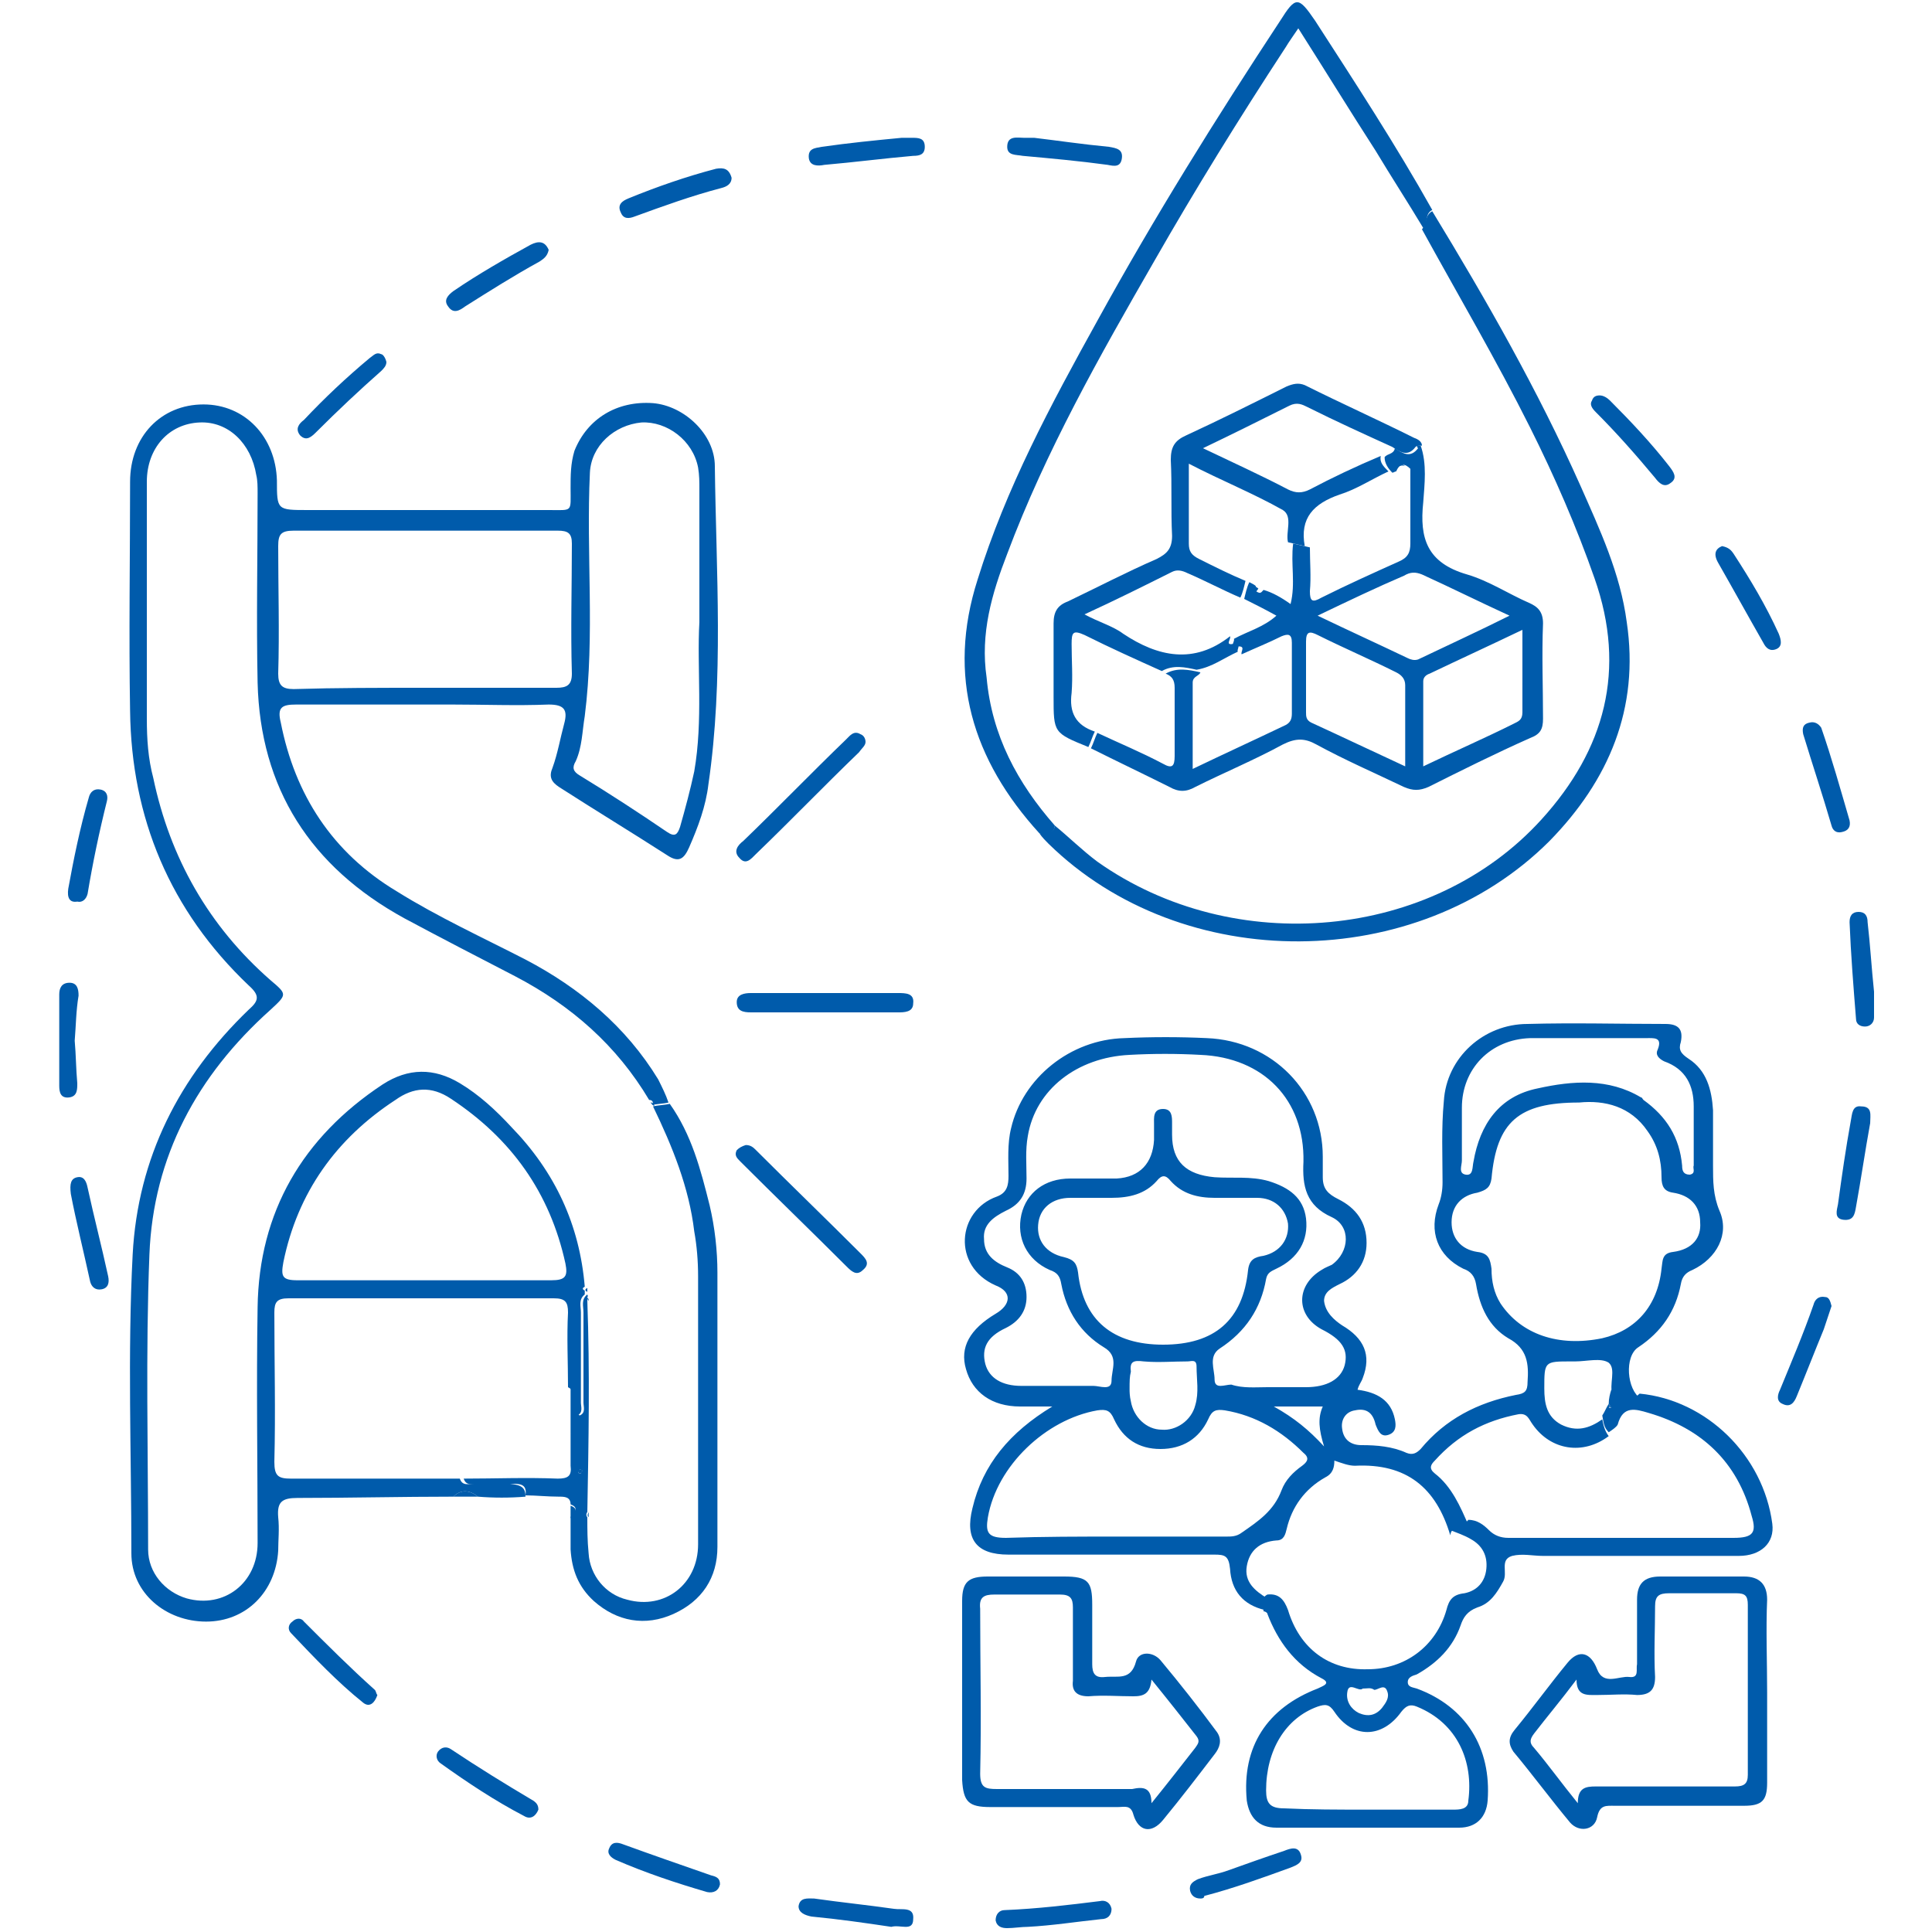 <?xml version="1.0" encoding="utf-8"?>
<!-- Generator: Adobe Illustrator 24.3.0, SVG Export Plug-In . SVG Version: 6.00 Build 0)  -->
<svg version="1.1" id="Layer_1" xmlns="http://www.w3.org/2000/svg" xmlns:xlink="http://www.w3.org/1999/xlink" x="0px" y="0px"
	 viewBox="0 0 150 150" style="enable-background:new 0 0 150 150;" xml:space="preserve">
<style type="text/css">
	.st0{fill:#005BAB;}
</style>
<g>
	<path class="st0" d="M40.8,116.2c-1.2,0.1-2.5,0.1-3.7,0c-0.6-0.5-1.3-0.6-1.9,0c-4,0-8.1,0.1-12.1,0.1c-1.2,0-1.6,0.3-1.5,1.5
		c0.1,0.9,0,1.8,0,2.6c-0.2,3.2-2.5,5.5-5.6,5.5c-3.1,0-5.8-2.2-5.8-5.3c0-7.7-0.3-15.5,0.1-23.2c0.4-7.5,3.6-13.8,9-19
		c0.8-0.7,0.9-1.1,0-1.9c-6.1-5.8-9.1-13-9.2-21.3c-0.1-5.9,0-11.9,0-17.8c0-3.5,2.4-6,5.7-6c3.2,0,5.6,2.5,5.7,5.9
		c0,2.3,0,2.3,2.4,2.3c6.2,0,12.5,0,18.7,0c1.9,0,1.7,0.2,1.7-1.7c0-1,0-1.9,0.3-2.9c1-2.5,3.3-3.9,6.1-3.7c2.4,0.2,4.8,2.4,4.8,4.9
		c0.1,8.2,0.7,16.5-0.5,24.7c-0.2,1.7-0.8,3.3-1.5,4.9c-0.4,0.9-0.8,1.2-1.7,0.6c-2.8-1.8-5.6-3.5-8.4-5.3c-0.6-0.4-0.8-0.8-0.5-1.5
		c0.4-1.1,0.6-2.3,0.9-3.4c0.3-1.1,0-1.5-1.2-1.5c-2.5,0.1-5,0-7.5,0c-4,0-8.1,0-12.1,0c-1.1,0-1.5,0.2-1.2,1.4
		c1.1,5.6,4,10.1,9,13.1c3.2,2,6.7,3.6,10,5.3c4.2,2.2,7.8,5.2,10.3,9.3c0.3,0.6,0.6,1.2,0.8,1.8c-0.4,0.1-0.9,0.1-1.3,0.2
		c0,0,0.1-0.1,0.1-0.1c0-0.2-0.1-0.3-0.3-0.3c-2.5-4.2-6-7.3-10.4-9.6c-2.9-1.5-5.8-3-8.6-4.5c-7.3-4-11.2-10.1-11.4-18.3
		c-0.1-4.9,0-9.8,0-14.7c0-0.5,0-1-0.1-1.4c-0.4-2.5-2.2-4.2-4.4-4.1c-2.4,0.1-4.1,2-4.1,4.6c0,6.1,0,12.3,0,18.4
		c0,1.6,0.1,3.1,0.5,4.6c1.3,6.2,4.3,11.5,9.1,15.7c1.3,1.1,1.3,1.1,0,2.3c-5.7,5.1-9.1,11.4-9.4,19c-0.3,7.6-0.1,15.3-0.1,22.9
		c0,1.8,1.3,3.3,3,3.8c2.9,0.8,5.5-1.2,5.5-4.3c0-6.1-0.1-12.2,0-18.3c0.1-7.4,3.5-13.2,9.7-17.3c2-1.3,4-1.3,6-0.1
		c1.5,0.9,2.8,2.1,4,3.4c3.4,3.5,5.3,7.6,5.7,12.4c-0.2,0.1-0.2,0.2,0,0.3c0,0.1,0,0.2,0,0.3c-0.5,0.4-0.3,0.9-0.3,1.4
		c0,2.3,0,4.6,0,7c0,0.3,0.2,0.8-0.3,1c-0.7-0.6,0.3-1.7-0.7-2.2c0-1.9-0.1-3.9,0-5.8c0-0.8-0.2-1.1-1.1-1.1c-6.9,0-13.7,0-20.6,0
		c-0.9,0-1.1,0.3-1.1,1.1c0,3.9,0.1,7.7,0,11.6c0,1.1,0.3,1.3,1.3,1.3c4.4,0,8.7,0,13.1,0c0.2,0.6,0.7,0.4,1.1,0.4
		c0.9,0,1.8,0,2.8,0C40.5,115.3,40.8,115.5,40.8,116.2z M32.9,53.4C32.9,53.4,32.9,53.4,32.9,53.4c3.4,0,6.8,0,10.3,0
		c0.8,0,1.2-0.2,1.2-1.1c-0.1-3.4,0-6.8,0-10.1c0-0.8-0.3-1-1.1-1c-6.8,0-13.7,0-20.5,0c-1,0-1.2,0.3-1.2,1.2c0,3.3,0.1,6.6,0,9.9
		c0,0.9,0.3,1.2,1.2,1.2C26.1,53.4,29.5,53.4,32.9,53.4z M54.3,48.3c0-3.9,0-7.1,0-10.3c0-0.6,0-1.1-0.1-1.7
		c-0.4-2.1-2.4-3.6-4.4-3.5c-2.1,0.2-3.9,1.8-4,3.9c-0.3,6.3,0.4,12.6-0.4,18.9c-0.2,1.2-0.2,2.4-0.7,3.5c-0.3,0.5-0.2,0.8,0.3,1.1
		c2.3,1.4,4.6,2.9,6.8,4.4c0.6,0.4,0.8,0.2,1-0.4c0.4-1.4,0.8-2.9,1.1-4.3C54.6,55.9,54.1,51.8,54.3,48.3z M32.8,99.4
		c3.3,0,6.7,0,10,0c1.1,0,1.3-0.3,1.1-1.3c-1.2-5.5-4.2-9.7-8.9-12.8c-1.5-1-2.9-0.9-4.3,0.1c-4.6,3-7.6,7.2-8.7,12.6
		c-0.2,1.1-0.1,1.4,1.1,1.4C26.3,99.4,29.6,99.4,32.8,99.4z"/>
	<path class="st0" d="M98.2,125c-1.7-0.4-2.6-1.5-2.7-3.2c-0.1-1-0.4-1.1-1.2-1.1c-5.3,0-10.7,0-16,0c-2.5,0-3.4-1.2-2.8-3.6
		c0.8-3.4,2.9-5.9,6.2-7.9c-1.1,0-1.8,0-2.5,0c-2.2,0-3.7-1.1-4.2-2.9c-0.5-1.7,0.3-3.1,2.3-4.3c1.2-0.7,1.3-1.7,0-2.2
		c-3.4-1.5-3-5.8,0.1-6.9c0.8-0.3,0.9-0.9,0.9-1.6c0-1.2-0.1-2.5,0.2-3.7c0.9-3.9,4.6-6.9,8.8-7c2.1-0.1,4.3-0.1,6.4,0
		c5.1,0.2,9,4.2,9,9.2c0,0.5,0,1.1,0,1.6c0,0.9,0.4,1.3,1.2,1.7c1.4,0.7,2.2,1.8,2.2,3.4c0,1.5-0.8,2.6-2.1,3.2
		c-0.6,0.3-1.2,0.6-1.2,1.3c0.1,0.9,0.8,1.5,1.4,1.9c1.7,1,2.3,2.3,1.6,4.1c-0.1,0.3-0.3,0.5-0.4,0.9c1.5,0.2,2.6,0.8,2.9,2.3
		c0.1,0.5,0.1,1-0.5,1.2c-0.6,0.2-0.8-0.3-1-0.8c-0.2-0.9-0.7-1.3-1.6-1.1c-0.7,0.1-1.1,0.7-1,1.4c0.1,0.9,0.7,1.3,1.5,1.3
		c1.2,0,2.4,0.1,3.5,0.6c0.5,0.2,0.8,0,1.1-0.3c1.9-2.3,4.4-3.6,7.4-4.2c0.7-0.1,0.9-0.3,0.9-1c0.1-1.4,0-2.6-1.5-3.4
		c-1.5-0.9-2.2-2.4-2.5-4.2c-0.1-0.6-0.4-1-1-1.2c-2-1-2.7-2.9-1.9-5c0.2-0.5,0.3-1.1,0.3-1.7c0-2.1-0.1-4.2,0.1-6.3
		c0.2-3.4,3.1-6,6.5-6c3.6-0.1,7.1,0,10.7,0c1,0,1.4,0.4,1.2,1.4c-0.2,0.6,0,0.9,0.6,1.3c1.4,0.9,1.8,2.4,1.9,4c0,1.4,0,2.9,0,4.3
		c0,1.2,0,2.3,0.5,3.5c0.8,1.8-0.2,3.7-2.1,4.6c-0.5,0.2-0.8,0.5-0.9,1.1c-0.4,2.1-1.5,3.7-3.3,4.9c-1.1,0.7-0.9,3.3,0.2,4
		c-0.9,0.8-1.5-0.3-2.2-0.3c-0.3-0.8,0.3-2-0.3-2.5c-0.6-0.4-1.7-0.1-2.6-0.1c-0.1,0-0.2,0-0.3,0c-2.1,0-2.1,0-2.1,2.1
		c0,1.2,0.2,2.2,1.3,2.8c1.2,0.6,2.2,0.3,3.2-0.4c0.1,0.5,0.2,0.9,0.5,1.3c-2,1.5-4.5,1.1-5.9-0.9c-0.3-0.4-0.4-0.9-1.1-0.8
		c-2.6,0.5-4.7,1.6-6.5,3.6c-0.3,0.3-0.5,0.6,0,1c1.3,1,2,2.6,2.6,4c-0.3,0.5-1.3-0.1-1.4,0.8c-1.1-3.7-3.4-5.6-7.4-5.4
		c-0.5,0-1-0.2-1.6-0.4c0,0.5-0.1,1-0.7,1.3c-1.6,0.9-2.6,2.3-3,4c-0.1,0.4-0.2,0.9-0.8,0.9c-1.3,0.1-2.1,0.8-2.3,2
		c-0.2,1.2,0.6,1.9,1.6,2.5C97.9,124.1,98.2,124.6,98.2,125z M98.4,107.7c0.5,0,1,0,1.5,0s1,0,1.5,0c1.6,0,2.7-0.6,3-1.7
		c0.3-1.2-0.2-2-1.8-2.8c-2-1.1-2-3.4,0-4.6c0.3-0.2,0.6-0.3,0.8-0.4c1.4-1,1.5-3,0-3.7c-2-0.9-2.3-2.4-2.2-4.3
		c0.1-4.8-3.1-8.1-8-8.3c-1.8-0.1-3.7-0.1-5.5,0c-4.1,0.2-7.3,2.7-7.9,6.3c-0.2,1.1-0.1,2.2-0.1,3.3c0,1.2-0.5,2-1.6,2.5
		c-1,0.5-1.8,1.1-1.7,2.2c0,1.2,0.8,1.8,1.8,2.2c1,0.4,1.5,1.2,1.5,2.3c0,1.1-0.6,1.9-1.6,2.4c-1.5,0.7-1.9,1.6-1.6,2.8
		c0.3,1.1,1.3,1.7,2.8,1.7c1.9,0,3.7,0,5.6,0c0.5,0,1.4,0.4,1.4-0.4c0-0.9,0.6-1.9-0.6-2.6c-1.8-1.1-2.9-2.8-3.3-4.9
		c-0.1-0.6-0.3-0.9-0.9-1.1c-1.8-0.8-2.6-2.5-2.2-4.3c0.4-1.7,1.8-2.8,3.8-2.8c1.2,0,2.4,0,3.6,0c1.8-0.1,2.8-1.2,2.9-3
		c0-0.4,0-0.8,0-1.2c0-0.5-0.1-1.2,0.7-1.2c0.7,0,0.7,0.6,0.7,1.1c0,0.3,0,0.6,0,0.9c0,2.1,1.1,3.1,3.3,3.3c1.4,0.1,2.8-0.1,4.2,0.3
		c1.6,0.5,2.7,1.3,2.9,2.9c0.2,1.7-0.6,3.1-2.3,3.9c-0.4,0.2-0.7,0.3-0.8,0.8c-0.4,2.3-1.6,4.1-3.6,5.4c-0.9,0.6-0.4,1.6-0.4,2.4
		c0,0.8,0.8,0.4,1.3,0.4C96.5,107.8,97.5,107.7,98.4,107.7z M122.6,85.6c-4.7,0-6.4,1.5-6.8,5.9c-0.1,0.7-0.4,0.9-1.1,1.1
		c-1.2,0.2-2,1-2,2.3c0,1.2,0.7,2.1,2,2.3c0.9,0.1,1,0.6,1.1,1.3c0,1,0.2,1.9,0.7,2.7c1.6,2.4,4.5,3.4,7.9,2.7
		c2.6-0.6,4.3-2.5,4.6-5.4c0.1-0.6,0-1.2,0.9-1.3c1.5-0.2,2.2-1.1,2.1-2.3c0-1.3-0.8-2.1-2.1-2.3c-0.7-0.1-0.9-0.5-0.9-1.2
		c0-1.3-0.3-2.5-1.1-3.6C126.6,85.9,124.6,85.4,122.6,85.6z M86.7,119.3C86.7,119.3,86.7,119.3,86.7,119.3c2.8,0,5.7,0,8.5,0
		c0.4,0,0.8,0,1.2-0.3c1.3-0.9,2.5-1.7,3.1-3.3c0.3-0.8,0.9-1.4,1.6-1.9c0.4-0.3,0.6-0.6,0.1-1c-1.7-1.7-3.7-2.9-6.1-3.3
		c-0.7-0.1-1,0-1.3,0.7c-0.7,1.5-2,2.3-3.7,2.3c-1.7,0-2.9-0.8-3.6-2.3c-0.3-0.7-0.6-0.8-1.3-0.7c-4,0.7-7.8,4.3-8.5,8.3
		c-0.2,1.2,0,1.6,1.4,1.6C81,119.3,83.8,119.3,86.7,119.3z M90.3,104.4c4,0,6.2-1.9,6.6-5.8c0.1-0.8,0.5-1,1.2-1.1
		c1.3-0.3,2-1.3,1.9-2.5c-0.2-1.2-1.1-2-2.4-2c-1.1,0-2.2,0-3.3,0c-1.3,0-2.5-0.3-3.4-1.3c-0.4-0.5-0.7-0.5-1.1,0
		c-0.9,1-2.1,1.3-3.5,1.3c-1.1,0-2.1,0-3.2,0c-1.4,0-2.4,0.8-2.5,2.1c-0.1,1.2,0.6,2.2,2,2.5c0.8,0.2,1,0.5,1.1,1.2
		C84.1,102.5,86.4,104.4,90.3,104.4z M123.3,80.6C123.3,80.6,123.3,80.6,123.3,80.6c-1.5,0-3,0-4.5,0c-3.1,0.1-5.3,2.4-5.3,5.4
		c0,1.4,0,2.7,0,4.1c0,0.4-0.3,1,0.3,1.1c0.6,0.1,0.5-0.6,0.6-1c0.5-2.9,2-5.1,5-5.7c2.7-0.6,5.5-0.8,8,0.7c0.1,0,0.1,0.1,0.2,0.2
		c1.8,1.3,2.8,2.9,3,5.1c0,0.4,0.1,0.7,0.6,0.7c0.5-0.1,0.2-0.5,0.3-0.7c0-1.5,0-3.1,0-4.6c0-1.6-0.6-2.9-2.3-3.5
		c-0.4-0.2-0.7-0.5-0.5-0.9c0.4-1-0.3-0.9-0.9-0.9C126.2,80.6,124.8,80.6,123.3,80.6z M87.7,107.9c0,0.1,0,0.5,0.1,0.9
		c0.2,1.2,1.2,2.2,2.4,2.2c1.1,0.1,2.3-0.7,2.6-1.9c0.3-1,0.1-2,0.1-3c0-0.6-0.4-0.4-0.7-0.4c-1.1,0-2.3,0.1-3.4,0
		c-0.8-0.1-1.1,0-1,0.8C87.7,106.9,87.7,107.2,87.7,107.9z M98.9,109.2c1.6,0.9,2.7,1.8,3.9,3.1c-0.4-1.3-0.5-2.2-0.1-3.1
		C101.5,109.2,100.4,109.2,98.9,109.2z"/>
	<path class="st0" d="M125.1,107.9c0.7,0,1.4,1.1,2.2,0.3c5.2,0.5,9.6,4.8,10.3,10.1c0.2,1.5-0.9,2.5-2.6,2.5c-4.4,0-8.7,0-13.1,0
		c-0.7,0-1.4,0-2.1,0c-0.8,0-1.6-0.2-2.4,0c-1,0.3-0.3,1.3-0.7,2c-0.5,0.9-1,1.7-2,2c-0.8,0.3-1.1,0.8-1.3,1.4
		c-0.6,1.7-1.8,2.9-3.4,3.8c-0.3,0.1-0.7,0.2-0.7,0.6c0,0.4,0.4,0.4,0.7,0.5c3.8,1.4,5.8,4.6,5.5,8.7c-0.1,1.3-0.9,2.1-2.2,2.1
		c-4.7,0-9.4,0-14.2,0c-1.4,0-2.1-0.8-2.3-2.1c-0.4-4.2,1.6-7.2,5.5-8.7c0.4-0.2,1.1-0.4,0.3-0.8c-2.1-1.1-3.4-2.9-4.2-5
		c0-0.1-0.2-0.2-0.3-0.2c0-0.4-0.3-1,0.3-1.3c0.9-0.1,1.3,0.4,1.6,1.2c0.9,3,3.2,4.7,6.2,4.6c2.9,0,5.3-1.8,6.1-4.6
		c0.2-0.8,0.5-1.2,1.4-1.3c1-0.2,1.6-0.9,1.7-1.9c0.1-1-0.3-1.8-1.2-2.3c-0.5-0.3-1.1-0.5-1.6-0.7c0.1-0.9,1.1-0.3,1.4-0.8
		c0.7,0,1.2,0.4,1.6,0.8c0.4,0.4,0.9,0.6,1.5,0.6c5.8,0,11.7,0,17.5,0c1.5,0,1.8-0.4,1.4-1.7c-1.1-4.2-3.9-6.8-8-8
		c-1-0.3-2-0.6-2.4,0.9c-0.1,0.2-0.4,0.4-0.7,0.6c-0.4-0.4-0.4-0.8-0.5-1.3c0.2-0.3,0.3-0.6,0.5-0.9c0.1,0.1-0.1,0.4,0.2,0.3
		c-0.1-0.1-0.1-0.2-0.2-0.3C124.9,108.6,125,108.2,125.1,107.9z M106.1,140.5c2.2,0,4.4,0,6.7,0c0.5,0,1.2,0,1.2-0.7
		c0.4-3-0.8-6-4-7.3c-0.5-0.2-0.8-0.1-1.2,0.4c-1.5,2.1-3.8,2.1-5.2,0c-0.4-0.6-0.7-0.6-1.3-0.4c-2.5,0.9-4,3.4-4,6.5
		c0,1,0.3,1.4,1.4,1.4C101.8,140.5,103.9,140.5,106.1,140.5z M105.8,131.1c-0.3,0.3-1.1-0.6-1.2,0.3c-0.1,0.7,0.3,1.3,0.9,1.6
		c0.7,0.3,1.3,0.2,1.8-0.4c0.3-0.4,0.6-0.8,0.4-1.3c-0.2-0.6-0.7-0.1-1-0.1C106.4,131,106.2,131.1,105.8,131.1z"/>
	<path class="st0" d="M111.2,16.4c4.2,6.9,8.2,13.9,11.5,21.3c1.5,3.4,3.1,6.8,3.6,10.6c1,6.7-1.4,12.3-6,17
		C110,75.6,91.8,75.7,81.4,65.5c-0.2-0.2-0.5-0.5-0.7-0.8c0.5-0.1,1.1,0.1,1.2-0.6c1.1,0.9,2.1,1.9,3.3,2.8
		c10.6,7.5,26,6.1,34.5-3.3c4.9-5.4,6.6-11.6,4.1-18.7c-1.4-4-3.1-7.9-5-11.7c-2.6-5.2-5.6-10.3-8.4-15.4
		C110.8,17.4,110.6,16.7,111.2,16.4z"/>
	<path class="st0" d="M81.9,64.1c-0.1,0.8-0.7,0.6-1.2,0.6c-5.2-5.7-7.2-12.2-4.8-19.7c2.2-7.1,5.7-13.6,9.3-20.1
		c4.4-8,9.2-15.7,14.2-23.3c1.2-1.9,1.4-1.9,2.7,0c3.1,4.8,6.3,9.7,9.1,14.7c-0.6,0.3-0.3,1-0.7,1.4c-1.2-2-2.5-4-3.7-6
		c-2-3.1-3.9-6.2-6-9.5c-0.4,0.6-0.7,1-1,1.5c-3.6,5.5-7,11-10.2,16.6c-4.2,7.3-8.4,14.7-11.4,22.7c-1.2,3.1-2.1,6.2-1.6,9.6
		C77,57.1,79,60.8,81.9,64.1z"/>
	<path class="st0" d="M137.2,131.4c0,2.3,0,4.7,0,7c0,1.4-0.4,1.8-1.8,1.8c-3.3,0-6.7,0-10,0c-0.7,0-1.2-0.1-1.4,0.9
		c-0.2,1-1.4,1.2-2.1,0.4c-1.5-1.8-2.9-3.7-4.4-5.5c-0.4-0.6-0.4-1.1,0.1-1.7c1.4-1.7,2.7-3.5,4.1-5.2c0.9-1.1,1.8-0.8,2.3,0.5
		c0.5,1.3,1.7,0.5,2.5,0.6c0.8,0.1,0.5-0.6,0.6-1c0-1.7,0-3.3,0-5c0-1.2,0.5-1.8,1.8-1.8c2.2,0,4.4,0,6.5,0c1.2,0,1.8,0.6,1.8,1.8
		C137.1,126.5,137.2,129,137.2,131.4z M122.5,140c0-1.2,0.6-1.3,1.4-1.3c3.6,0,7.2,0,10.8,0c0.7,0,1-0.2,1-0.9c0-4.4,0-8.8,0-13.2
		c0-0.7-0.2-0.9-0.9-0.9c-1.7,0-3.5,0-5.2,0c-0.8,0-1.1,0.2-1.1,1c0,1.8-0.1,3.7,0,5.5c0,1-0.4,1.4-1.4,1.4c-1-0.1-2,0-3.1,0
		c-0.8,0-1.6,0.1-1.6-1.2c-1.2,1.6-2.3,2.9-3.3,4.2c-0.3,0.4-0.4,0.7,0,1.1C120.2,137,121.2,138.4,122.5,140z"/>
	<path class="st0" d="M74.7,131.3c0-2.3,0-4.7,0-7c0-1.5,0.5-1.9,2-1.9c2,0,3.9,0,5.9,0c1.9,0,2.2,0.4,2.2,2.2c0,1.5,0,3.1,0,4.6
		c0,0.7,0.2,1.1,1,1c1-0.1,2,0.3,2.4-1.2c0.2-0.8,1.3-0.8,1.9-0.1c1.5,1.8,3,3.7,4.4,5.6c0.4,0.6,0.2,1.2-0.2,1.7
		c-1.3,1.7-2.6,3.4-4,5.1c-0.9,1.1-1.9,0.9-2.3-0.4c-0.2-0.8-0.7-0.6-1.2-0.6c-3.3,0-6.6,0-9.9,0c-1.7,0-2.1-0.4-2.2-2.1
		C74.7,135.8,74.7,133.5,74.7,131.3z M89.4,140c1.3-1.6,2.3-2.9,3.4-4.3c0.2-0.3,0.4-0.5,0.1-0.9c-1.1-1.4-2.2-2.8-3.5-4.4
		c-0.1,1.1-0.6,1.3-1.4,1.3c-1.2,0-2.3-0.1-3.5,0c-0.9,0-1.3-0.4-1.2-1.2c0-1.9,0-3.8,0-5.7c0-0.7-0.2-1-1-1c-1.7,0-3.4,0-5.1,0
		c-0.8,0-1.2,0.2-1.1,1.1c0,4.3,0.1,8.5,0,12.8c0,1.1,0.4,1.2,1.3,1.2c3.5,0,7,0,10.5,0C88.8,138.7,89.4,138.8,89.4,140z"/>
	<path class="st0" d="M44.3,107.7c1,0.5,0,1.6,0.7,2.2c0.5-0.2,0.3-0.7,0.3-1c0-2.3,0-4.6,0-7c0-0.5-0.2-1,0.3-1.4
		c0,0.1,0.1,0.1,0,0.2c0,0.1,0,0.2,0,0.3c0.2,5.5,0.1,10.9,0,16.4c-0.1,0.1-0.1,0.3,0,0.4c0,0.9,0,1.8,0.1,2.8
		c0.1,1.7,1.3,3.2,3,3.6c2.9,0.8,5.5-1.2,5.5-4.3c0-6.9,0-13.8,0-20.8c0-1.2-0.1-2.4-0.3-3.5c-0.4-3.4-1.7-6.6-3.2-9.7
		c0.4-0.1,0.9-0.1,1.3-0.2c1.7,2.4,2.4,5.1,3.1,7.9c0.4,1.7,0.6,3.5,0.6,5.2c0,7.1,0,14.2,0,21.3c0,2.4-1.2,4.2-3.4,5.2
		c-2.2,1-4.4,0.6-6.2-1c-1.2-1.1-1.7-2.4-1.8-4c0-0.8,0-1.7,0-2.5c0.1-0.3,0.8-0.7,0-1c0-0.6-0.5-0.6-0.9-0.6
		c-0.9,0-1.8-0.1-2.6-0.1c0.1-0.7-0.2-0.9-0.9-0.9c-0.9,0-1.8,0-2.8,0c-0.4,0-0.9,0.2-1.1-0.4c2.4,0,4.9-0.1,7.3,0
		c0.8,0,1.1-0.2,1-1C44.3,111.8,44.3,109.7,44.3,107.7z M45,114.1c0,0.1-0.1,0.2-0.1,0.2c0,0.1,0.1,0.1,0.2,0.1
		c0-0.1,0.1-0.2,0.1-0.2C45.2,114.1,45,114.1,45,114.1z"/>
	<path class="st0" d="M64,77.1c1.9,0,3.8,0,5.7,0c0.6,0,1.3,0,1.2,0.8c0,0.7-0.7,0.7-1.2,0.7c-3.8,0-7.6,0-11.4,0
		c-0.6,0-1.1-0.1-1.1-0.8c0-0.6,0.6-0.7,1.1-0.7C60.2,77.1,62.1,77.1,64,77.1C64,77.1,64,77.1,64,77.1z"/>
	<path class="st0" d="M57.9,88.9c0.4,0,0.6,0.2,0.8,0.4c2.7,2.7,5.4,5.3,8.1,8c0.4,0.4,0.8,0.8,0.2,1.3c-0.5,0.5-0.9,0.1-1.3-0.3
		c-2.7-2.7-5.5-5.4-8.2-8.1c-0.3-0.3-0.5-0.5-0.3-0.9C57.4,89.1,57.6,89,57.9,88.9z"/>
	<path class="st0" d="M67.2,57.6c0,0.3-0.3,0.5-0.5,0.8c-2.7,2.6-5.3,5.3-8,7.9c-0.4,0.4-0.8,0.9-1.3,0.3c-0.5-0.5-0.1-1,0.3-1.3
		c2.7-2.6,5.3-5.3,8-7.9c0.3-0.3,0.6-0.7,1.1-0.4C67.1,57.1,67.2,57.4,67.2,57.6z"/>
	<path class="st0" d="M142.2,101.4c-0.2,0.6-0.4,1.2-0.6,1.8c-0.7,1.7-1.4,3.5-2.1,5.2c-0.2,0.5-0.5,0.9-1.1,0.6
		c-0.5-0.2-0.4-0.7-0.2-1.1c0.9-2.2,1.8-4.3,2.6-6.6c0.1-0.4,0.4-0.7,0.9-0.6C142,100.7,142.1,101,142.2,101.4z"/>
	<path class="st0" d="M56.8,13.8c0,0.5-0.4,0.7-0.8,0.8c-2.3,0.6-4.5,1.4-6.7,2.2c-0.5,0.2-0.9,0.2-1.1-0.3
		c-0.3-0.6,0.1-0.9,0.6-1.1c2.2-0.9,4.5-1.7,6.8-2.3C56.2,13,56.6,13.1,56.8,13.8z"/>
	<path class="st0" d="M5.3,69c0.4-2.2,0.9-4.7,1.6-7.1c0.1-0.4,0.4-0.7,0.9-0.6c0.5,0.1,0.6,0.5,0.5,0.9c-0.6,2.4-1.1,4.8-1.5,7.2
		c-0.1,0.4-0.4,0.7-0.8,0.6C5.4,70.1,5.2,69.7,5.3,69z"/>
	<path class="st0" d="M93.2,147.4c-0.4,0-0.7-0.2-0.8-0.6c-0.1-0.5,0.2-0.7,0.6-0.9c0.8-0.3,1.6-0.4,2.4-0.7c1.4-0.5,2.8-1,4.3-1.5
		c0.5-0.2,1.1-0.4,1.3,0.3c0.2,0.6-0.3,0.8-0.8,1c-2.2,0.8-4.4,1.6-6.7,2.2C93.5,147.4,93.3,147.4,93.2,147.4z"/>
	<path class="st0" d="M133.7,42.4c0.5,0.1,0.7,0.3,0.9,0.6c1.3,2,2.5,4,3.5,6.2c0.2,0.5,0.3,1-0.2,1.2c-0.5,0.2-0.8-0.1-1-0.5
		c-1.2-2.1-2.3-4.1-3.5-6.2C133,43,133.2,42.6,133.7,42.4z"/>
	<path class="st0" d="M143.6,63.7c0.1,0.5-0.1,0.8-0.6,0.9c-0.4,0.1-0.7-0.1-0.8-0.5c-0.7-2.4-1.5-4.8-2.2-7.1
		c-0.1-0.5,0-0.8,0.5-0.9c0.4-0.1,0.7,0.1,0.9,0.4C142.2,58.8,142.9,61.3,143.6,63.7z"/>
	<path class="st0" d="M55.9,146.3c-0.1,0.5-0.5,0.7-1,0.6c-2.4-0.7-4.8-1.5-7.1-2.5c-0.4-0.2-0.7-0.5-0.5-0.9
		c0.2-0.5,0.6-0.5,1.1-0.3c2.2,0.8,4.5,1.6,6.8,2.4C55.6,145.7,55.9,145.8,55.9,146.3z"/>
	<path class="st0" d="M69.2,149.6c-2-0.3-4.1-0.6-6.2-0.8c-0.5-0.1-1-0.3-1-0.8c0.1-0.7,0.7-0.6,1.2-0.6c2.1,0.3,4.1,0.5,6.2,0.8
		c0.6,0.1,1.6-0.2,1.5,0.8C70.9,150,69.9,149.4,69.2,149.6z"/>
	<path class="st0" d="M29.3,131.6c-0.2,0.6-0.6,1-1.1,0.6c-2-1.6-3.8-3.5-5.6-5.4c-0.3-0.3-0.2-0.7,0.1-0.9c0.3-0.3,0.7-0.3,0.9,0
		c1.8,1.8,3.6,3.6,5.5,5.3C29.2,131.3,29.2,131.5,29.3,131.6z"/>
	<path class="st0" d="M30,28.1c0,0.3-0.2,0.5-0.4,0.7c-1.7,1.5-3.4,3.1-5,4.7c-0.4,0.4-0.8,0.8-1.3,0.3c-0.4-0.5-0.1-0.9,0.3-1.2
		c1.6-1.7,3.3-3.3,5.1-4.8c0.3-0.2,0.5-0.5,0.9-0.3C29.7,27.5,29.9,27.7,30,28.1z"/>
	<path class="st0" d="M79.8,149.6c-0.5,0-1.1,0.1-1.6,0.1c-0.4,0-0.8-0.1-0.9-0.6c0-0.5,0.3-0.8,0.7-0.8c2.5-0.1,5-0.4,7.4-0.7
		c0.4-0.1,0.8,0.1,0.9,0.6c0,0.5-0.3,0.8-0.8,0.8C83.6,149.2,81.7,149.5,79.8,149.6C79.8,149.7,79.8,149.6,79.8,149.6z"/>
	<path class="st0" d="M145.2,87.2c-0.4,2.2-0.7,4.3-1.1,6.5c-0.1,0.6-0.2,1.1-1,1c-0.7-0.1-0.5-0.7-0.4-1.2c0.3-2.2,0.6-4.3,1-6.5
		c0.1-0.5,0.1-1.2,0.8-1.1C145.4,85.9,145.2,86.6,145.2,87.2z"/>
	<path class="st0" d="M145.5,77c0,0.7,0,1.3,0,2c0,0.4-0.3,0.7-0.7,0.7c-0.4,0-0.7-0.2-0.7-0.6c-0.2-2.5-0.4-5-0.5-7.5
		c0-0.5,0.2-0.8,0.7-0.8c0.5,0,0.7,0.3,0.7,0.8C145.2,73.3,145.3,75.1,145.5,77C145.5,77,145.5,77,145.5,77z"/>
	<path class="st0" d="M42.6,19.4c-0.1,0.5-0.4,0.7-0.7,0.9c-2,1.1-3.9,2.3-5.8,3.5c-0.4,0.3-0.9,0.6-1.3,0c-0.4-0.5,0-0.9,0.4-1.2
		c1.9-1.3,4-2.5,6-3.6C41.8,18.7,42.3,18.7,42.6,19.4z"/>
	<path class="st0" d="M41.8,140.5c-0.2,0.5-0.6,0.8-1.1,0.5c-2.3-1.2-4.4-2.6-6.5-4.1c-0.3-0.2-0.4-0.6-0.2-0.9
		c0.3-0.4,0.7-0.4,1-0.2c2.1,1.4,4.2,2.7,6.4,4C41.7,140,41.8,140.2,41.8,140.5z"/>
	<path class="st0" d="M5.5,92.7c-0.1-0.8,0-1.2,0.5-1.3c0.5-0.1,0.7,0.3,0.8,0.8c0.5,2.3,1.1,4.6,1.6,6.9c0.1,0.5,0,0.9-0.5,1
		c-0.5,0.1-0.8-0.2-0.9-0.6C6.5,97.2,5.9,94.8,5.5,92.7z"/>
	<path class="st0" d="M70,10.7c0.3,0,0.5,0,0.8,0c0.5,0,1,0,1,0.7c0,0.6-0.4,0.7-0.9,0.7c-2.3,0.2-4.6,0.5-6.9,0.7
		c-0.5,0.1-1.1,0.1-1.2-0.5c-0.1-0.8,0.5-0.8,1-0.9C65.9,11.1,67.9,10.9,70,10.7C70,10.6,70,10.7,70,10.7z"/>
	<path class="st0" d="M124.2,30.7c0.3,0,0.6,0.2,0.8,0.4c1.6,1.6,3.2,3.3,4.6,5.1c0.3,0.4,0.7,0.9,0.1,1.3c-0.5,0.4-0.9,0-1.2-0.4
		c-1.5-1.8-3-3.5-4.6-5.1c-0.3-0.3-0.5-0.6-0.3-0.9C123.7,30.8,123.9,30.7,124.2,30.7z"/>
	<path class="st0" d="M80.3,10.7c1.7,0.2,3.7,0.5,5.8,0.7c0.6,0.1,1.1,0.2,1,0.9C87,13,86.5,12.9,86,12.8c-2.2-0.3-4.4-0.5-6.6-0.7
		c-0.5-0.1-1.2,0-1.2-0.7c0-0.9,0.8-0.7,1.3-0.7C79.7,10.7,79.8,10.7,80.3,10.7z"/>
	<path class="st0" d="M5.8,80.8C5.9,81.9,5.9,83,6,84.1c0,0.5,0,1-0.6,1.1c-0.7,0.1-0.8-0.4-0.8-0.9c0-2.4,0-4.7,0-7.1
		c0-0.5,0.2-0.9,0.8-0.9c0.6,0,0.7,0.5,0.7,1C5.9,78.5,5.9,79.6,5.8,80.8C5.9,80.8,5.8,80.8,5.8,80.8z"/>
	<path class="st0" d="M35.2,116.2c0.6-0.6,1.3-0.5,1.9,0C36.4,116.2,35.8,116.2,35.2,116.2z"/>
	<path class="st0" d="M44.3,116.9c0.8,0.3,0.1,0.7,0,1C44.3,117.6,44.3,117.2,44.3,116.9z"/>
	<path class="st0" d="M45.6,100c0,0.1,0,0.2,0,0.3C45.4,100.2,45.4,100.1,45.6,100z"/>
	<path class="st0" d="M50.8,85.9c-0.1-0.1-0.2-0.2-0.3-0.3C50.7,85.6,50.8,85.7,50.8,85.9z"/>
	<path class="st0" d="M124.9,109c0.1,0.1,0.1,0.2,0.2,0.3C124.8,109.3,125,109,124.9,109C124.9,108.9,124.9,109,124.9,109z"/>
	<path class="st0" d="M45,114.1c0.1,0,0.2,0,0.2,0.1c0,0.1-0.1,0.1-0.1,0.2c-0.1,0-0.2,0-0.2-0.1C44.9,114.2,44.9,114.2,45,114.1z"
		/>
	<path class="st0" d="M45.7,117.4c0,0.1,0,0.3,0,0.4C45.6,117.7,45.6,117.6,45.7,117.4z"/>
	<path class="st0" d="M45.6,100.7c0,0.1,0.1,0.1,0.1,0.2c0,0,0,0.1,0,0.1C45.6,100.9,45.6,100.8,45.6,100.7z"/>
	<path class="st0" d="M110.3,34.6c0.5,1.4,0.3,3,0.2,4.4c-0.3,2.8,0.3,4.7,3.4,5.6c1.7,0.5,3.2,1.5,4.8,2.2c0.7,0.3,1.1,0.7,1.1,1.6
		c-0.1,2.5,0,4.9,0,7.4c0,0.8-0.2,1.2-1,1.5c-2.7,1.2-5.3,2.5-7.9,3.8c-0.7,0.3-1.2,0.3-1.9,0c-2.3-1.1-4.6-2.1-6.8-3.3
		c-0.9-0.5-1.6-0.5-2.6,0c-2.2,1.2-4.6,2.2-6.8,3.3c-0.7,0.4-1.3,0.4-2,0c-2-1-4.1-2-6.1-3c0.2-0.4,0.3-0.8,0.5-1.2
		c1.7,0.8,3.4,1.5,5.1,2.4c0.7,0.4,0.9,0.2,0.9-0.6c0-1.8,0-3.5,0-5.3c0-0.6-0.2-0.9-0.7-1.1c0.9-0.5,1.8-0.3,2.7-0.1
		c-0.1,0.3-0.6,0.3-0.6,0.8c0,2.2,0,4.3,0,6.7c2.5-1.2,4.9-2.3,7.2-3.4c0.4-0.2,0.5-0.5,0.5-0.9c0-1.8,0-3.7,0-5.5
		c0-0.7-0.3-0.7-0.8-0.5c-1,0.5-2,0.9-3.1,1.4c-0.1-0.2,0.4-0.7-0.4-0.6c-0.6,0.1-0.1-0.4-0.2-0.6c1.1-0.6,2.3-0.9,3.3-1.8
		c-0.9-0.5-1.7-0.9-2.5-1.3c0.1-0.4,0.2-0.9,0.4-1.3c0.2,0.1,0.4,0.2,0.5,0.3c0,0.2-0.1,0.4,0.2,0.5c0.2,0.1,0.3-0.1,0.4-0.2
		c0.7,0.2,1.4,0.6,2.1,1.1c0.4-1.6,0-3.1,0.2-4.7c0.4,0.1,0.9,0.2,1.3,0.3c0,1.1,0.1,2.3,0,3.4c0,0.8,0.2,0.9,0.9,0.5
		c2-1,4-1.9,6-2.8c0.7-0.3,0.9-0.7,0.9-1.4c0-1.9,0-3.8,0-5.8c-0.4-0.4-0.8-0.5-1.1,0.2c-0.1,0-0.2,0.1-0.3,0.1
		c-0.3-0.3-0.6-0.7-0.6-1.2c0.2-0.3,0.7-0.2,0.8-0.7c0.6,0.4,1.2,0.8,1.8,0C109.9,34.6,110.1,34.6,110.3,34.6z M118.2,48.9
		c-2.5,1.2-4.9,2.3-7.2,3.4c-0.3,0.1-0.5,0.3-0.5,0.6c0,2.2,0,4.3,0,6.6c2.5-1.2,4.8-2.2,7-3.3c0.4-0.2,0.7-0.3,0.7-0.9
		C118.2,53.3,118.2,51.2,118.2,48.9z M109.1,59.5c0-2.3,0-4.3,0-6.3c0-0.5-0.3-0.8-0.7-1c-2-1-4.1-1.9-6.1-2.9
		c-0.6-0.3-0.9-0.3-0.9,0.5c0,1.8,0,3.7,0,5.5c0,0.3,0,0.6,0.4,0.8C104.2,57.2,106.5,58.3,109.1,59.5z M102.3,47.8
		c2.5,1.2,4.7,2.2,7,3.3c0.2,0.1,0.5,0.2,0.8,0.1c2.3-1.1,4.7-2.2,7.1-3.4c-2.4-1.1-4.6-2.2-6.8-3.2c-0.5-0.2-0.9-0.2-1.4,0.1
		C106.9,45.6,104.8,46.6,102.3,47.8z"/>
	<path class="st0" d="M107.2,35.4c-0.1,0.5,0.2,0.8,0.6,1.2c-1.3,0.6-2.5,1.4-3.8,1.8c-2,0.7-3.1,1.8-2.7,4
		c-0.4-0.1-0.9-0.2-1.3-0.3c-0.2-0.8,0.4-2-0.4-2.5c-2.3-1.3-4.8-2.3-7.3-3.6c0,2.2,0,4.2,0,6.2c0,0.6,0.2,0.9,0.8,1.2
		c1.2,0.6,2.4,1.2,3.6,1.7c-0.1,0.4-0.2,0.9-0.4,1.3c-1.4-0.6-2.7-1.3-4.1-1.9c-0.4-0.2-0.8-0.3-1.2-0.1c-2.2,1.1-4.4,2.2-6.8,3.3
		c1.1,0.6,2.2,0.9,3,1.5c2.7,1.8,5.5,2.4,8.3,0.2c0.1,0.2-0.4,0.7,0.2,0.6c0.8-0.1,0.3,0.4,0.4,0.6c-1.1,0.5-2,1.2-3.2,1.4
		c-0.9-0.2-1.8-0.4-2.7,0.1c-2-0.9-4-1.8-6-2.8c-0.9-0.4-1-0.2-1,0.7c0,1.3,0.1,2.5,0,3.8c-0.2,1.5,0.3,2.5,1.8,3
		c-0.2,0.4-0.3,0.8-0.5,1.2c-2.7-1.1-2.7-1.1-2.7-3.9c0-1.9,0-3.8,0-5.7c0-0.9,0.3-1.4,1.1-1.7c2.3-1.1,4.6-2.3,6.9-3.3
		c0.8-0.4,1.2-0.8,1.2-1.8c-0.1-2,0-3.9-0.1-5.9c0-1,0.3-1.5,1.2-1.9c2.6-1.2,5.2-2.5,7.8-3.8c0.5-0.2,0.9-0.3,1.4-0.1
		c2.8,1.4,5.7,2.7,8.5,4.1c0.3,0.1,0.6,0.3,0.6,0.6c-0.2,0-0.4,0-0.5,0.1c-0.6,0.8-1.2,0.4-1.8,0c-2.2-1-4.4-2-6.6-3.1
		c-0.4-0.2-0.8-0.4-1.4-0.1c-2.2,1.1-4.4,2.2-6.7,3.3c2.3,1.1,4.5,2.1,6.6,3.2c0.6,0.3,1.1,0.3,1.7,0
		C103.4,37.1,105.3,36.2,107.2,35.4z"/>
	<path class="st0" d="M109.1,36.2c-0.4-0.2-0.7,0.2-1.1,0.2C108.3,35.8,108.7,35.9,109.1,36.2z"/>
	<path class="st0" d="M97.2,45.4c0.2,0.1,0.4,0.2,0.5,0.3c-0.1,0.1-0.1,0.3-0.4,0.2C97.1,45.8,97.2,45.6,97.2,45.4z"/>
</g>
</svg>
